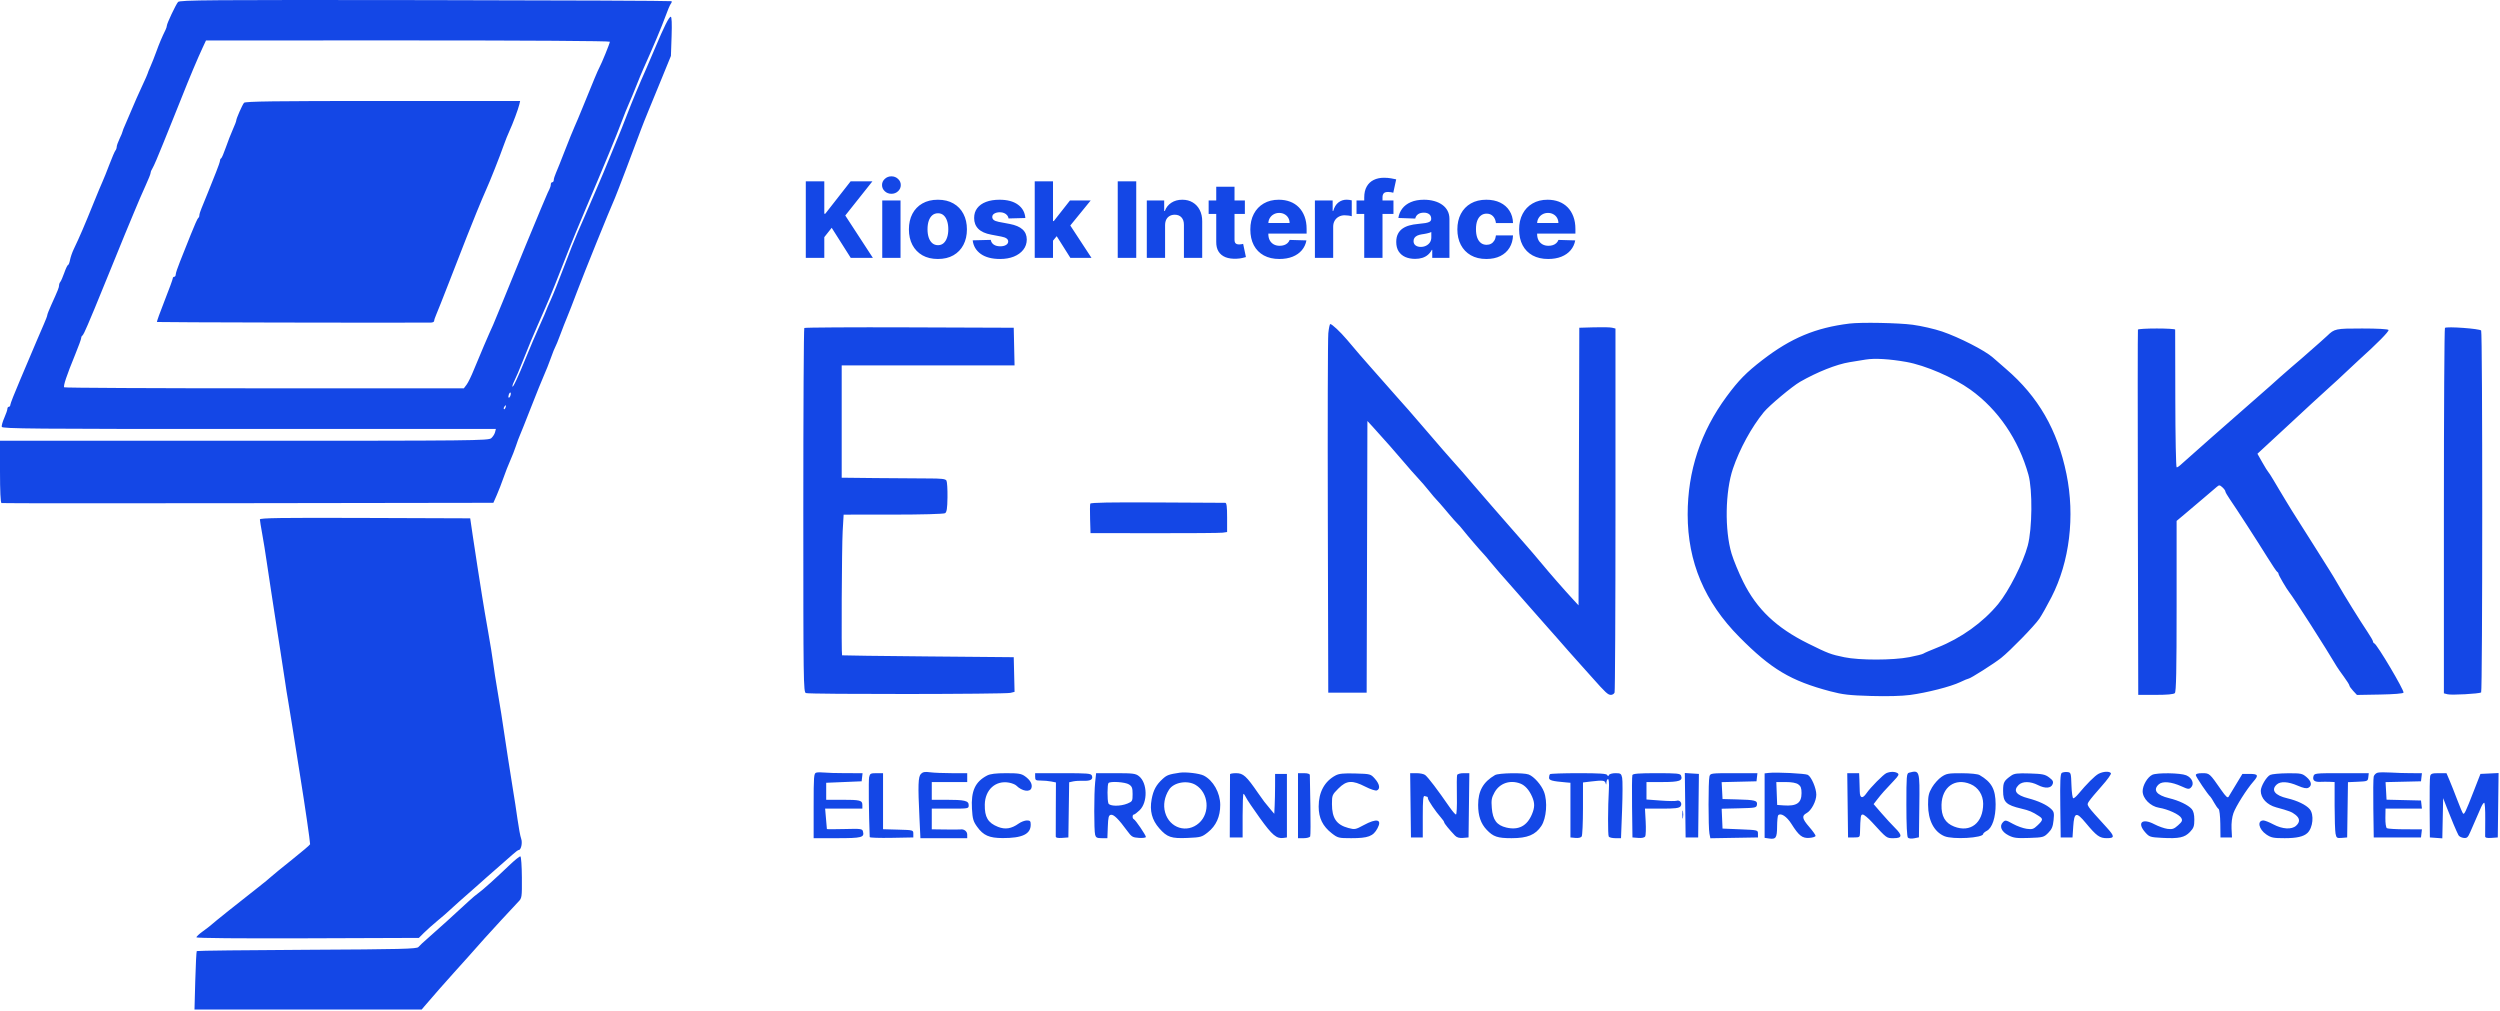 <svg width="950" height="384" viewBox="0 0 950 384" fill="none" xmlns="http://www.w3.org/2000/svg">
<g clip-path="url(#clip0_10_22)">
<path d="M197.752 325.428C198.034 325.516 198.287 329.111 198.313 333.417C198.36 341.041 198.324 341.283 196.958 342.68C195.573 344.097 185.683 354.819 184.052 356.674C180.623 360.573 175.451 366.364 173.053 368.989C170.306 371.998 163.508 379.733 161.295 382.369L160.235 383.632H73.906L74.203 372.656C74.367 366.619 74.624 361.557 74.774 361.406C74.928 361.256 93.788 361.037 116.689 360.919C152.461 360.734 158.423 360.588 158.987 359.88C159.347 359.426 161.031 357.854 162.729 356.386C165.666 353.846 173.328 346.907 178.16 342.41C179.395 341.261 180.989 339.921 181.703 339.432C183.205 338.405 188.336 333.798 193.588 328.765C195.596 326.841 197.47 325.34 197.752 325.428ZM98.76 197.382C98.761 196.821 106.939 196.706 138.72 196.821L178.68 196.965L179.667 203.702C180.21 207.407 181.037 212.839 181.506 215.772C181.974 218.705 182.73 223.505 183.186 226.439C183.641 229.372 184.669 235.435 185.469 239.912C186.27 244.389 187.146 249.821 187.416 251.983C187.686 254.144 188.41 258.818 189.025 262.369C190.107 268.62 190.498 271.126 193.012 287.912C193.66 292.235 194.557 297.919 195.007 300.544C195.456 303.169 196.192 307.98 196.643 311.236C197.092 314.491 197.719 317.839 198.037 318.675C198.617 320.202 198.02 322.997 197.112 323.003C196.873 323.005 195.917 323.7 194.987 324.547C194.056 325.395 191.539 327.604 189.391 329.456C187.244 331.308 185.083 333.203 184.588 333.667C184.095 334.13 182.82 335.267 181.756 336.193C177.408 339.98 170.286 346.321 170.024 346.639C169.869 346.827 168.226 348.238 166.371 349.775C164.517 351.312 162.138 353.433 161.084 354.487L159.168 356.404L116.899 356.555C91.044 356.647 74.632 356.502 74.631 356.182C74.631 355.894 75.704 354.891 77.016 353.953C78.328 353.016 79.779 351.901 80.242 351.475C81.451 350.366 90.414 343.199 98.198 337.117C100.205 335.549 102.351 333.79 102.968 333.205C103.585 332.622 107.183 329.681 110.964 326.67C114.745 323.659 117.838 321.023 117.838 320.812C117.838 319.667 115.855 306.017 114.159 295.491C113.089 288.853 111.709 280.137 111.092 276.123C110.475 272.109 109.733 267.562 109.443 266.018C109.153 264.474 108.632 261.19 108.287 258.719C107.94 256.249 107.05 250.438 106.307 245.807C105.564 241.176 104.699 235.618 104.384 233.456C104.069 231.295 103.429 227.126 102.962 224.193C102.496 221.26 101.753 216.333 101.313 213.246C100.873 210.158 100.119 205.484 99.637 202.86C99.155 200.235 98.761 197.771 98.76 197.382ZM672.098 293.704C674.999 293.37 685.975 293.913 686.957 294.438C688.332 295.173 690.195 299.52 690.195 301.981C690.195 304.461 688.309 308.022 686.475 309.003C684.589 310.015 684.808 311.127 687.529 314.259C688.843 315.769 689.914 317.279 689.914 317.616C689.914 317.953 688.871 318.305 687.591 318.398C684.858 318.597 683.607 317.619 680.712 313.031C678.955 310.251 676.716 308.791 675.723 309.784C675.504 310 675.314 311.943 675.297 314.102C675.257 318.416 674.853 319.013 672.227 318.627L670.555 318.381V293.882L672.098 293.704ZM725.406 293.633C729.491 292.564 729.519 292.642 729.345 306.175L729.194 318.183L727.404 318.549C726.382 318.758 725.361 318.659 725.019 318.319C724.637 317.936 724.424 313.46 724.424 305.806C724.424 294.929 724.508 293.867 725.406 293.633ZM949.31 305.991L949.158 318.228L946.773 318.401C945.107 318.521 944.377 318.352 944.355 317.839C944.338 317.436 944.349 314.39 944.389 311.07C944.422 307.751 944.243 305.035 943.996 305.035C943.743 305.035 943.188 305.856 942.761 306.86C942.335 307.864 941.482 309.821 940.865 311.211C940.247 312.6 939.277 314.828 938.704 316.161C937.806 318.252 937.459 318.56 936.174 318.406C935.354 318.308 934.473 317.849 934.226 317.386C933.564 316.172 931.353 310.938 929.765 306.83L928.396 303.292L928.239 310.932L928.082 318.572L925.714 318.4L923.346 318.228L923.262 307.131C923.211 301.028 923.307 295.533 923.464 294.92C923.711 293.989 924.238 293.807 926.707 293.807H929.659L930.798 296.474C931.426 297.94 932.751 301.288 933.744 303.912C934.737 306.537 935.725 308.879 935.943 309.117C936.42 309.647 936.864 308.722 940.051 300.544L942.571 294.088L946.016 293.921L949.461 293.753L949.31 305.991ZM667.469 296.895L654.226 297.212L654.563 303.632L659.894 303.772C666.941 303.956 667.867 304.193 667.648 305.757C667.475 306.95 667.2 307.006 660.853 307.158L654.232 307.317L654.563 314.86L661.291 315.14C668.019 315.421 668.019 315.422 668.024 316.825L668.03 318.228L649.939 318.536L649.586 316.768C649.137 314.518 649.137 296.75 649.586 295.07C649.917 293.827 650.068 293.807 658.872 293.807H667.822L667.469 296.895ZM716.849 293.775C718.381 293.15 720.047 293.157 721.057 293.794C721.747 294.233 721.495 294.744 719.598 296.733C716.276 300.222 714.947 301.721 713.37 303.755L711.973 305.562L714.975 309.028C716.624 310.935 718.919 313.43 720.075 314.572C723.004 317.461 722.875 318.509 719.61 318.509C716.849 318.509 717.118 318.707 711.372 312.441C709.902 310.838 708.325 309.526 707.865 309.526C707.046 309.526 706.973 309.995 706.793 316.544C706.754 318.127 706.614 318.228 704.504 318.228H702.259L701.956 293.807H706.468L706.569 296.193C706.625 297.505 706.692 299.59 706.709 300.825C706.754 303.348 707.758 303.614 709.223 301.488C710.783 299.228 715.715 294.239 716.849 293.775ZM310.167 293.608C310.707 293.453 312.033 293.432 313.113 293.561C314.193 293.689 317.934 293.798 321.427 293.801L327.777 293.807L327.422 296.895L313.954 297.456V303.915L319.941 303.914C326.895 303.912 327.702 304.122 327.702 305.937V307.281H313.551L313.875 311.07C314.054 313.154 314.208 314.938 314.218 315.033C314.228 315.129 317.253 315.129 320.941 315.033C327.193 314.872 327.666 314.934 327.932 315.953C328.527 318.238 327.483 318.509 318.095 318.509H309.185V306.199C309.185 294.957 309.27 293.865 310.167 293.608ZM349.969 294.065C350.696 293.339 351.49 293.2 353.415 293.464C354.79 293.653 358.532 293.807 361.729 293.807H367.543V297.176H354.076V303.912H359.336C366.565 303.912 368.104 304.269 368.104 305.948C368.104 307.28 368.099 307.281 361.09 307.281H354.076V315.14L359.266 315.207C362.121 315.244 364.672 315.235 364.936 315.188C366.286 314.946 367.543 315.888 367.543 317.143V318.509H349.76L349.393 310.842C348.789 298.241 348.895 295.14 349.969 294.065ZM423.941 293.807C430.53 293.807 431.522 293.934 432.799 294.939C436.059 297.505 436.196 304.889 433.039 307.907C432.108 308.798 431.131 309.526 430.868 309.526C430.251 309.526 430.243 311.059 430.859 311.304C431.486 311.554 435.439 317.368 435.44 318.041C435.44 318.332 434.252 318.493 432.799 318.399C430.394 318.243 429.994 318.003 428.316 315.702C425.065 311.245 423.215 309.422 422.148 309.626C421.289 309.79 421.106 310.492 420.967 314.164L420.803 318.509H418.648C416.887 318.509 416.43 318.278 416.154 317.246C415.703 315.559 415.707 301.599 416.161 297.258L416.521 293.807H423.941ZM495.481 293.807C496.898 293.807 497.729 294.066 497.736 294.509C497.742 294.895 497.835 300.137 497.945 306.158C498.054 312.178 498.023 317.42 497.875 317.807C497.723 318.202 496.651 318.509 495.421 318.509H493.237V293.807H495.481ZM507.546 294.653C508.839 293.968 510.572 293.799 515.028 293.924C520.785 294.087 520.838 294.101 522.463 295.921C524.273 297.949 524.583 299.832 523.196 300.364C522.691 300.559 520.775 299.933 518.848 298.943C513.847 296.377 511.7 296.521 508.594 299.628C506.229 301.995 506.143 302.202 506.143 305.551C506.143 310.917 507.867 313.432 512.371 314.637C514.815 315.292 515.094 315.239 518.215 313.548C523.186 310.855 525.275 311.332 523.449 314.745C521.817 317.796 519.922 318.509 513.445 318.509C508.696 318.509 508.37 318.428 506.116 316.684C502.644 313.998 501.093 310.851 501.093 306.492C501.093 301.001 503.34 296.877 507.546 294.653ZM568.103 294.529C569.472 293.73 578.944 293.565 580.892 294.306C582.906 295.074 585.706 298.232 586.722 300.887C588.136 304.6 587.648 310.94 585.712 313.86C583.467 317.259 580.42 318.509 574.394 318.509C569.074 318.509 567.452 317.964 564.95 315.331C562.705 312.968 561.695 310.026 561.695 305.873C561.695 300.545 563.614 297.146 568.103 294.529ZM613.881 293.807C615.833 293.807 616.075 293.971 616.417 295.54C616.625 296.492 616.613 302.05 616.389 307.891L615.985 318.509H613.841C612.663 318.509 611.535 318.236 611.327 317.901C610.951 317.287 610.98 306.858 611.378 299.842C611.501 297.64 611.367 296.053 611.053 296.053C610.755 296.053 610.486 296.621 610.447 297.316C610.402 298.266 610.323 298.336 610.127 297.597C609.846 296.526 609.004 296.434 604.482 296.978L601.536 297.332L601.53 307.219C601.524 312.656 601.306 317.439 601.048 317.849C600.761 318.296 599.819 318.52 598.674 318.41L596.766 318.228V297.456L595.083 297.311C589.819 296.859 588.63 296.534 588.63 295.55C588.63 295.003 588.798 294.387 589.006 294.182C589.213 293.976 594.112 293.807 599.897 293.807C607.764 293.807 610.503 293.984 610.75 294.509C611.008 295.07 611.142 295.07 611.4 294.509C611.58 294.123 612.697 293.807 613.881 293.807ZM869.292 293.845C874.342 293.81 874.842 293.909 876.447 295.261C878.377 296.884 878.68 298.551 877.187 299.349C876.48 299.728 875.319 299.499 873.119 298.55C869.477 296.979 866.593 296.817 865.173 298.105C862.861 300.2 864.438 302.264 869.197 303.357C872.945 304.218 876.345 305.869 877.698 307.485C879.415 309.54 878.932 314.547 876.822 316.539C875.369 317.913 872.754 318.509 868.181 318.509C863.871 318.509 863.035 318.339 861.195 317.09C858.288 315.11 857.609 311.772 860.117 311.772C860.639 311.772 862.328 312.444 863.871 313.265C867.311 315.098 870.824 315.312 872.507 313.79C874.079 312.365 873.994 310.974 872.249 309.6C870.863 308.509 869.921 308.147 864.938 306.792C861.442 305.841 859.096 303.32 859.096 300.517C859.096 298.801 861.257 295.149 862.676 294.46C863.333 294.142 866.307 293.866 869.292 293.845ZM797.467 294.039C799.263 293.109 801.642 293 802.152 293.825C802.349 294.143 800.761 296.353 798.628 298.737C796.49 301.12 794.33 303.712 793.825 304.498C792.815 306.065 792.534 305.646 800.587 314.498C803.622 317.838 803.628 318.509 800.598 318.506C797.854 318.503 796.692 317.663 792.596 312.73C788.988 308.377 788.197 308.592 787.832 314.023L787.552 318.228H783.063L782.911 306.198C782.793 296.954 782.922 294.06 783.472 293.702C783.865 293.446 784.819 293.301 785.588 293.381C786.951 293.523 786.996 293.661 787.153 298.439C787.243 301.14 787.557 303.35 787.86 303.351C788.158 303.351 788.966 302.669 789.661 301.836C792.927 297.9 796.07 294.76 797.467 294.039ZM817.847 294.433C819.626 293.565 828.548 293.689 830.759 294.612C833.02 295.559 833.941 297.882 832.588 299.235C831.842 299.984 831.444 299.938 829.008 298.826C825.159 297.066 821.775 296.755 820.361 298.03C817.976 300.193 819.435 302.152 824.306 303.322C828.009 304.211 831.522 305.904 832.863 307.448C833.525 308.212 833.845 309.519 833.845 311.495C833.845 313.962 833.587 314.682 832.184 316.15C830.164 318.269 828.015 318.727 821.663 318.393C817.09 318.153 816.759 318.047 815.244 316.35C811.944 312.657 813.987 310.766 818.644 313.202C820.198 314.017 822.454 314.814 823.649 314.974C825.495 315.222 826.113 315.013 827.667 313.624C829.233 312.225 829.418 311.81 828.89 310.832C828.178 309.493 823.806 307.483 820.44 306.945C817.168 306.422 814.205 303.435 814.205 300.663C814.205 298.449 816.04 295.313 817.847 294.433ZM745.455 293.827C748.817 293.839 751.549 294.122 752.245 294.529C756.813 297.193 758.3 299.889 758.339 305.597C758.378 310.613 757.06 314.603 754.995 315.709C754.231 316.118 753.603 316.651 753.603 316.893C753.603 318.437 742.049 319.101 738.856 317.74C734.928 316.067 732.684 311.745 732.667 305.805C732.656 302.457 732.903 301.382 734.171 299.216C735.001 297.793 736.617 295.994 737.762 295.217C739.642 293.939 740.36 293.809 745.455 293.827ZM448.346 293.62C450.62 293.282 455.804 293.904 457.398 294.707C461.014 296.53 463.691 301.28 463.691 305.877C463.692 310.314 462.119 313.798 458.999 316.271C456.713 318.082 456.302 318.196 451.34 318.413C445.063 318.689 443.517 318.166 440.522 314.763C437.733 311.593 436.814 308.088 437.623 303.71C438.27 300.208 439.37 298.197 441.882 295.921C443.437 294.513 444.213 294.236 448.346 293.62ZM764.265 294.734C765.426 293.912 766.627 293.772 771.279 293.915C776.161 294.065 777.12 294.262 778.669 295.424C780.089 296.489 780.358 297 780.01 297.95C779.415 299.583 777.182 299.736 774.432 298.332C771.514 296.844 768.535 296.831 767.07 298.298C764.899 300.469 766.116 302.152 770.718 303.349C774.533 304.341 777.743 305.821 779.342 307.325C780.532 308.44 780.638 308.917 780.358 311.677C780.1 314.148 779.685 315.128 778.315 316.503C776.66 318.16 776.374 318.236 771.066 318.419C766.318 318.583 765.213 318.443 763.226 317.429C760.522 316.048 759.63 313.919 761.133 312.426C762.009 311.554 762.261 311.595 764.876 313.049C766.419 313.907 768.776 314.758 770.117 314.941C772.283 315.238 772.743 315.09 774.298 313.603C776.385 311.61 776.441 311.176 774.786 310.099C772.306 308.485 771.122 307.984 768.136 307.282C762.312 305.915 761.178 304.816 761.178 300.544C761.178 297.28 761.487 296.698 764.265 294.734ZM382.326 293.811C387.016 293.808 388.097 293.982 389.482 294.969C391.52 296.422 392.398 298.015 391.945 299.443C391.399 301.164 388.352 300.671 386.194 298.513C385.792 298.111 384.563 297.612 383.463 297.406C378.35 296.446 374.321 300.074 374.218 305.729C374.131 310.508 375.425 312.695 379.232 314.205C381.996 315.3 384.329 314.928 387.113 312.945C388.018 312.3 389.414 311.772 390.215 311.772C391.442 311.772 391.672 312.025 391.672 313.37C391.672 316.963 388.473 318.493 381.01 318.468C375.893 318.452 373.673 317.469 371.306 314.169C369.833 312.116 369.568 311.184 369.342 307.283C368.954 300.575 370.567 297.058 375.118 294.69C376.308 294.07 378.419 293.814 382.326 293.811ZM469.694 293.807C472.431 293.807 473.6 294.864 478.086 301.386C480.019 304.197 480.721 305.114 482.978 307.778L484.224 309.246L484.373 306.158C484.455 304.46 484.526 301.049 484.531 298.579L484.539 294.088H489.028V318.228L487.712 318.415C485.107 318.783 483.44 317.379 478.758 310.872C476.195 307.311 473.819 303.783 473.478 303.032C473.135 302.281 472.707 301.666 472.525 301.666C472.343 301.666 472.194 305.393 472.194 309.947V318.228H467.312L467.354 306.439C467.377 299.955 467.402 294.46 467.41 294.228C467.418 293.996 468.446 293.807 469.694 293.807ZM899.958 295.351C899.784 296.845 899.655 296.9 896.002 297.06L892.226 297.227L892.074 307.727L891.923 318.228L889.891 318.398C888.017 318.555 887.838 318.436 887.506 316.784C887.316 315.803 887.153 310.989 887.153 306.088V297.176L885.329 297.094C884.325 297.049 882.748 297.053 881.822 297.101C879.578 297.22 878.708 296.564 879.101 295.051C879.426 293.825 879.566 293.807 889.779 293.807H900.132L899.958 295.351ZM403.956 293.807C413.334 293.807 414.599 293.915 414.917 294.743C415.461 296.163 414.413 296.811 411.752 296.699C410.429 296.644 408.659 296.748 407.816 296.929L406.286 297.259L406.133 307.744L405.98 318.228L403.596 318.401C401.926 318.522 401.204 318.353 401.187 317.839C401.175 317.436 401.184 312.655 401.209 307.216L401.255 297.325L399.479 296.97C398.503 296.775 396.725 296.614 395.529 296.614C393.584 296.614 393.355 296.467 393.355 295.211V293.807H403.956ZM629.514 293.807C637.246 293.807 638.498 293.93 638.801 294.721C639.553 296.68 638.133 297.176 631.77 297.176H625.664V303.807L630.978 304.207C633.902 304.426 636.663 304.465 637.112 304.292C638.369 303.81 639.44 305.389 638.571 306.439C638.026 307.097 636.477 307.281 631.478 307.281H625.086L625.356 312.193C625.502 314.895 625.418 317.439 625.165 317.846C624.879 318.311 623.897 318.52 622.522 318.407L620.334 318.228L620.182 306.735C620.098 300.413 620.154 294.918 620.306 294.524C620.513 293.984 622.786 293.807 629.514 293.807ZM538.29 293.807C539.626 293.807 541.102 294.123 541.571 294.509C542.797 295.519 546.235 300.043 550.744 306.579C551.862 308.2 552.999 309.526 553.271 309.526C553.542 309.525 553.697 306.305 553.614 302.369C553.532 298.431 553.576 294.895 553.711 294.509C553.853 294.109 554.905 293.807 556.155 293.807H558.35L558.2 306.018L558.048 318.228L555.976 318.401C554.516 318.522 553.604 318.261 552.889 317.517C550.717 315.257 548.789 312.885 548.789 312.473C548.789 312.235 548.221 311.407 547.527 310.631C545.601 308.48 542.617 304.085 542.617 303.4C542.617 303.064 542.511 302.79 542.382 302.79C542.253 302.79 541.811 302.66 541.4 302.502C540.799 302.271 540.653 303.784 540.653 310.221V318.228H536.164L535.861 293.807H538.29ZM335.558 315.101L341.31 315.262C347.028 315.421 347.061 315.429 347.061 316.825V318.228L338.785 318.384C334.233 318.469 330.5 318.343 330.491 318.103C330.142 309.135 330.018 296.51 330.266 295.351C330.566 293.95 330.826 293.807 333.077 293.807H335.558V315.101ZM642.908 293.916L645.585 294.088L645.304 318.228H640.535L640.383 305.986L640.231 293.745L642.908 293.916ZM836.887 293.807C839.614 293.807 839.642 293.831 844.086 300.225C845.831 302.74 846.516 303.358 846.875 302.751C847.133 302.309 848.418 300.179 849.731 298.018L852.11 294.088H854.905C858.097 294.088 858.356 294.631 856.291 296.982C853.749 299.881 849.613 306.416 848.71 308.975C848.165 310.512 847.885 312.802 847.986 314.86L848.154 318.228H843.783L843.716 313.009C843.676 310.036 843.39 307.62 843.053 307.395C842.728 307.178 841.97 306.116 841.376 305.035C840.786 303.955 840.152 302.944 839.967 302.79C838.985 301.949 834.406 295.158 834.406 294.538C834.406 294.049 835.226 293.807 836.887 293.807ZM903.566 293.608C904.262 293.456 906.473 293.436 908.476 293.565C910.485 293.694 913.969 293.801 916.231 293.803L920.333 293.807L919.979 296.895L906.512 297.206L906.703 300.542L906.888 303.878L913.436 304.035L919.979 304.193L920.333 307.281H906.501L906.445 310.79C906.417 312.794 906.658 314.475 907.011 314.711C907.354 314.938 910.49 315.127 913.986 315.132L920.333 315.14L919.979 318.228H902.023L901.866 307.281C901.776 301.26 901.838 295.783 902.006 295.109C902.169 294.436 902.87 293.761 903.566 293.608ZM454.383 298.296C451.207 296.358 446.024 297.268 444.228 300.078C442.49 302.799 441.957 305.904 442.744 308.717C444.424 314.721 451.096 316.803 455.641 312.742C459.948 308.893 459.286 301.286 454.383 298.296ZM748.777 297.958C742.919 295.509 737.953 299.046 737.773 305.799C737.661 310.163 739.154 312.752 742.56 314.091C748.755 316.525 753.603 312.729 753.603 305.441C753.603 302.081 751.746 299.198 748.777 297.958ZM577.71 297.745C573.821 296.267 569.871 297.618 567.935 301.087C566.801 303.123 566.644 304.008 566.886 307.034C567.25 311.588 568.76 313.61 572.43 314.476C577.048 315.567 580.28 313.88 582.148 309.396C583.237 306.793 583.248 305.129 582.188 302.718C581.06 300.154 579.506 298.428 577.71 297.745ZM639.283 309.526C639.283 308.137 639.395 307.569 639.53 308.263C639.659 308.958 639.659 310.095 639.53 310.79C639.395 311.484 639.283 310.916 639.283 309.526ZM429.007 298.082C427.627 297.178 421.983 296.792 421.225 297.55C420.757 298.018 420.731 304.069 421.191 305.27C421.633 306.422 425.764 306.465 428.444 305.345C430.292 304.573 430.39 304.391 430.39 301.76C430.39 299.434 430.168 298.843 429.007 298.082ZM675.325 305.877L677.805 306.055C682.754 306.408 684.584 305.149 684.584 301.378C684.584 299.478 684.303 298.726 683.338 298.05C682.53 297.482 680.846 297.176 678.546 297.176H674.999L675.325 305.877ZM702.82 122.953C707.197 122.418 721.4 122.685 726.798 123.403C730.108 123.844 735.159 125.004 738.02 125.981C744.529 128.204 754.293 133.2 757.25 135.823C758.485 136.917 760.724 138.869 762.233 140.161C774.556 150.738 781.834 163.367 785.257 180.123C788.545 196.211 786.452 213.466 779.578 226.879C777.917 230.119 775.835 233.816 774.96 235.093C773.063 237.852 763.883 247.277 760.41 250.036C757.739 252.156 748.727 257.876 748.053 257.877C747.829 257.877 746.392 258.475 744.872 259.204C741.32 260.907 732.252 263.229 725.81 264.088C722.673 264.505 717.073 264.65 710.957 264.471C702.736 264.231 700.222 263.943 695.526 262.699C680.459 258.71 673.075 254.305 660.965 242.082C647.739 228.738 641.32 213.53 641.314 195.518C641.303 178.998 646.241 164.058 656.134 150.649C660.69 144.48 663.58 141.539 669.758 136.778C680.566 128.449 689.948 124.527 702.82 122.953ZM897.624 124.825C903.409 124.825 907.427 125.048 907.634 125.382C907.937 125.877 903.257 130.623 896.215 136.948C894.874 138.154 892.602 140.277 891.165 141.667C889.723 143.056 887.159 145.424 885.464 146.929C883.769 148.433 880.722 151.212 878.697 153.104C876.671 154.996 872.137 159.197 868.624 162.439C865.112 165.681 861.245 169.254 860.033 170.38L857.822 172.426L859.685 175.713C860.707 177.521 861.7 179.126 861.891 179.281C862.081 179.435 862.979 180.825 863.888 182.369C864.792 183.912 865.791 185.59 866.105 186.097C866.413 186.604 867.631 188.625 868.804 190.588C869.982 192.551 871.873 195.6 873.012 197.361C874.157 199.124 876.952 203.545 879.23 207.186C881.514 210.828 884.179 215.07 885.166 216.614C886.148 218.158 887.664 220.684 888.539 222.228C890.632 225.941 896.889 236.012 899.588 240.022C900.772 241.78 901.742 243.464 901.742 243.765C901.742 244.065 901.972 244.394 902.253 244.497C903.308 244.886 913.638 262.311 913.341 263.202C913.229 263.546 909.688 263.833 904.397 263.926L895.643 264.081L894.201 262.529C893.41 261.675 892.764 260.755 892.764 260.484C892.764 260.214 891.816 258.706 890.66 257.133C889.504 255.56 888.303 253.844 887.995 253.318C884.084 246.655 871.503 226.987 869.904 225.035C868.927 223.841 865.83 218.536 865.83 218.056C865.83 217.777 865.633 217.466 865.392 217.363C865.145 217.258 863.462 214.774 861.649 211.842C857.923 205.822 849.697 193.107 847.251 189.576C846.358 188.29 845.629 187.002 845.629 186.715C845.629 186.427 845.124 185.734 844.507 185.176C843.508 184.269 843.278 184.25 842.402 184.996C841.864 185.457 839.518 187.454 837.195 189.435C834.872 191.415 831.651 194.14 830.041 195.49L827.112 197.945V230.326C827.112 254.762 826.949 262.871 826.438 263.38C825.989 263.827 823.543 264.053 819.149 264.053H812.533L812.387 194.86C812.309 156.803 812.32 125.478 812.416 125.246C812.511 125.014 815.732 124.825 819.57 124.825C823.408 124.825 826.556 125.014 826.562 125.246C826.567 125.478 826.595 137.351 826.618 151.632C826.64 165.913 826.87 177.597 827.128 177.597C827.381 177.596 827.931 177.281 828.346 176.895C829.193 176.108 837.683 168.578 840.293 166.3C842.588 164.298 859.972 149.045 862.671 146.668C863.866 145.615 865.527 144.123 866.368 143.351C867.21 142.579 869.135 140.897 870.65 139.611C872.165 138.325 873.933 136.81 874.584 136.243C881.042 130.588 883.578 128.34 884.347 127.597C887.142 124.903 887.518 124.825 897.624 124.825ZM505.507 123.14C506.167 123.14 509.274 126.052 511.852 129.085C513.187 130.655 515.333 133.182 516.622 134.699C517.909 136.215 519.677 138.234 520.549 139.186C521.421 140.137 523.65 142.661 525.502 144.795C527.354 146.928 529.898 149.813 531.155 151.206C534.059 154.42 535.836 156.454 541.216 162.719C547.441 169.969 550.716 173.739 552.232 175.403C554.294 177.665 556.652 180.373 560.01 184.339C561.706 186.343 564.871 190.004 567.048 192.474C569.22 194.944 571.622 197.694 572.379 198.584C574.068 200.562 573.973 200.453 578.838 205.961C581.015 208.424 584.146 212.081 585.796 214.088C588.742 217.679 594.454 224.204 598.029 228.067L599.847 230.035L600.133 124.544L605.744 124.38C608.83 124.29 611.922 124.358 612.618 124.531L613.881 124.846V193.561C613.881 231.355 613.729 262.677 613.538 263.165C613.353 263.653 612.736 264.053 612.164 264.053C611.019 264.053 610.172 263.274 605.099 257.556C603.202 255.417 601.053 253.018 600.329 252.226C598.865 250.626 593.309 244.34 591.435 242.158C590.768 241.386 589.426 239.868 588.444 238.785C587.468 237.702 584.011 233.786 580.774 230.084C577.536 226.381 574.629 223.075 574.321 222.736C572.188 220.395 566.947 214.342 565.965 213.089C565.314 212.256 564.405 211.18 563.94 210.7C562.587 209.297 557.34 203.183 555.958 201.404C555.261 200.506 554.284 199.393 553.787 198.93C553.352 198.525 551.943 196.932 550.481 195.203L549.227 193.71C547.768 191.979 546.367 190.379 545.942 189.965C545.456 189.492 544.159 187.969 543.059 186.579C541.96 185.19 539.959 182.874 538.612 181.433C537.266 179.993 535.154 177.598 533.919 176.111C531.563 173.274 525.111 165.954 521.651 162.192L519.616 159.98L519.473 211.595L519.33 263.211H504.74L504.573 196.684C504.482 160.095 504.565 128.579 504.759 126.649C504.952 124.72 505.289 123.14 505.507 123.14ZM929.081 124.605C929.715 123.974 942.369 124.894 942.84 125.604C943.395 126.464 943.384 262.791 942.829 263.135C942.026 263.631 931.606 264.205 930.13 263.834L928.677 263.471V194.241C928.677 156.17 928.862 124.837 929.081 124.605ZM305.635 124.634C305.845 124.426 323.835 124.321 345.615 124.4L385.219 124.544L385.376 131.702L385.533 138.86H319.846V181.526L332.612 181.667C339.634 181.744 348.488 181.807 352.29 181.807C357.855 181.807 359.291 181.971 359.661 182.649C359.912 183.112 360.085 185.964 360.043 188.986C359.985 193.198 359.771 194.604 359.126 195.012C358.639 195.32 350.326 195.548 339.432 195.553L320.579 195.562L320.215 201.877C319.876 207.769 319.678 248.739 319.987 249.024C320.065 249.095 334.773 249.284 352.673 249.445L385.219 249.737L385.377 256.318L385.534 262.9L383.974 263.292C381.9 263.814 307.5 263.887 306.239 263.368C305.311 262.987 305.257 259.152 305.257 193.988C305.257 156.051 305.427 124.842 305.635 124.634ZM724.39 137.534C718.038 136.408 712.399 136.076 708.993 136.629C707.45 136.88 704.672 137.332 702.82 137.633C697.91 138.43 690.565 141.343 684.034 145.081C681.037 146.795 672.295 154.111 670.235 156.629C665.595 162.293 661.061 170.593 658.519 178.082C655.573 186.738 655.337 201.498 658.003 210.398C658.738 212.852 660.718 217.653 662.413 221.069C667.57 231.479 675.022 238.562 687.109 244.549C694.768 248.341 695.643 248.674 700.856 249.752C706.591 250.939 719.329 250.923 725.546 249.721C728.172 249.214 730.568 248.609 730.877 248.376C731.186 248.143 733.587 247.105 736.208 246.068C745.175 242.525 753.519 236.547 759.31 229.526C763.327 224.653 768.827 213.803 770.544 207.351C772.261 200.932 772.401 186.103 770.807 180.404C767.076 167.063 759.299 155.645 748.817 148.108C742.324 143.439 731.668 138.825 724.39 137.534ZM414.303 191.393C414.466 190.972 422.155 190.833 439.717 190.932C453.567 191.01 465.215 191.073 465.601 191.072C466.115 191.071 466.302 192.554 466.302 196.621V202.171L464.64 202.415C463.726 202.549 452.048 202.641 438.688 202.619L414.397 202.579L414.235 197.288C414.146 194.378 414.176 191.725 414.303 191.393ZM67.656 0.754C68.296 0.011 79.338 -0.072 161.649 0.042C212.939 0.112 255.03 0.296 255.198 0.448C255.351 0.602 255.217 1.049 254.9 1.443C254.583 1.837 253.66 4.014 252.848 6.283C251.553 9.902 248.061 18.187 244.529 26.017C243.903 27.407 242.646 30.439 241.737 32.754C240.828 35.07 239.573 38.088 238.948 39.462C238.323 40.835 237.105 43.867 236.244 46.199C234.464 51.016 229.924 62.02 222.799 78.79C220.109 85.119 217.077 92.445 216.06 95.07C212.435 104.427 208.602 113.921 207.333 116.684C206.624 118.228 205.243 121.386 204.264 123.702C203.285 126.017 202.145 128.67 201.731 129.597C201.317 130.523 199.937 133.933 198.663 137.176C197.39 140.418 195.979 143.741 195.531 144.56C195.081 145.38 194.716 146.39 194.72 146.806C194.729 147.833 196.901 143.226 199.921 135.772C201.298 132.376 203.593 127.006 205.022 123.839C206.451 120.672 207.62 117.974 207.62 117.843C207.62 117.712 208.354 116.008 209.252 114.057C210.15 112.106 212.444 106.375 214.349 101.323C216.255 96.272 218.564 90.461 219.48 88.411C220.395 86.361 221.626 83.547 222.215 82.158C222.803 80.768 224.692 76.396 226.412 72.441C228.132 68.486 230.569 62.676 231.826 59.529C233.084 56.382 234.454 53.049 234.871 52.123C235.287 51.196 236.75 47.533 238.119 43.982C240.314 38.298 243.056 31.718 245.475 26.331C245.9 25.387 247.416 21.835 248.846 18.439C252.384 10.032 254.22 6.368 254.895 6.368C255.262 6.368 255.372 8.998 255.206 13.807L254.95 21.246L251.512 29.667C249.621 34.298 247.287 39.982 246.325 42.298C245.363 44.614 244.111 47.772 243.542 49.316C240.683 57.077 234.373 73.659 233.716 75.141C231.559 79.999 221.972 103.687 219.402 110.509C217.774 114.831 216.006 119.379 215.474 120.614C214.942 121.849 213.805 124.755 212.947 127.07C212.089 129.386 211.214 131.532 211.001 131.842C210.788 132.151 210.032 134.046 209.321 136.053C208.609 138.06 207.456 140.965 206.758 142.509C206.06 144.053 203.813 149.611 201.764 154.86C199.715 160.108 197.801 164.908 197.511 165.526C197.221 166.144 196.572 167.9 196.069 169.428C195.566 170.956 194.58 173.483 193.877 175.042C193.175 176.601 192.032 179.519 191.337 181.526C190.642 183.533 189.491 186.5 188.778 188.12L187.483 191.064L94.302 191.207C43.053 191.286 0.87 191.267 0.561 191.164C0.211 191.047 0 186.561 0 179.234V167.491H92.782C180.347 167.491 185.627 167.436 186.678 166.509C187.291 165.969 187.937 164.957 188.115 164.26L188.438 162.994L94.64 163.007C12.401 163.018 0.82 162.918 0.665 162.191C0.567 161.736 1.009 160.184 1.647 158.742C2.284 157.3 2.806 155.774 2.806 155.35C2.806 154.926 3.058 154.579 3.367 154.579C3.675 154.579 3.928 154.238 3.928 153.821C3.928 153.404 5.592 149.172 7.626 144.417C11.572 135.192 12.029 134.115 14.027 129.316C14.735 127.618 15.908 124.895 16.634 123.266C17.361 121.636 17.956 120.064 17.956 119.772C17.957 119.479 18.618 117.781 19.427 115.998C22.073 110.161 22.445 109.226 22.445 108.432C22.445 107.999 22.663 107.405 22.928 107.112C23.194 106.818 23.875 105.252 24.442 103.632C25.008 102.011 25.647 100.684 25.86 100.684C26.074 100.684 26.407 99.839 26.601 98.806C26.794 97.772 27.424 95.941 28 94.736C30.342 89.831 31.957 86.075 35.699 76.825C37.074 73.428 38.55 69.891 38.981 68.965C39.412 68.038 40.577 65.133 41.572 62.509C42.566 59.884 43.593 57.497 43.855 57.204C44.116 56.911 44.338 56.279 44.349 55.8C44.359 55.322 44.855 53.919 45.452 52.684C46.048 51.449 46.544 50.247 46.555 50.011C46.566 49.777 47.063 48.514 47.66 47.205C48.258 45.896 49.421 43.182 50.244 41.175C51.067 39.168 52.725 35.427 53.928 32.862C55.13 30.297 56.113 28.073 56.113 27.919C56.113 27.766 56.586 26.58 57.164 25.285C57.741 23.99 58.759 21.414 59.426 19.561C60.516 16.533 61.525 14.151 62.929 11.289C63.193 10.753 63.408 10.058 63.408 9.746C63.408 8.932 66.799 1.755 67.656 0.754ZM192.101 154.884C192.481 153.895 192.158 153.721 191.604 154.617C191.401 154.946 191.355 155.336 191.502 155.483C191.649 155.63 191.919 155.361 192.101 154.884ZM194.01 149.197C193.856 149.043 193.567 149.343 193.367 149.863C193.167 150.384 193.13 150.936 193.284 151.091C193.439 151.245 193.728 150.945 193.928 150.425C194.128 149.904 194.165 149.352 194.01 149.197ZM78.278 15.371L77.039 18.028C75.063 22.267 71.946 29.672 68.952 37.246C67.426 41.105 65.957 44.768 65.686 45.386C65.416 46.004 63.736 50.172 61.951 54.649C60.167 59.127 58.376 63.288 57.971 63.897C57.567 64.506 57.236 65.314 57.236 65.693C57.235 66.071 56.381 68.225 55.337 70.479C54.293 72.734 52.246 77.484 50.79 81.035C49.334 84.585 47.811 88.249 47.406 89.176C47.001 90.102 44.478 96.291 41.8 102.93C39.122 109.568 36.488 116.01 35.947 117.246C35.406 118.481 34.235 121.26 33.345 123.421C32.456 125.581 31.534 127.434 31.295 127.538C31.057 127.641 30.863 128.042 30.862 128.428C30.862 128.814 29.837 131.635 28.583 134.697C25.33 142.644 23.958 146.736 24.399 147.178C24.622 147.389 58.872 147.562 100.522 147.562H176.26L177.317 146.161C177.897 145.39 179.13 142.864 180.054 140.547C181.616 136.633 186.184 125.987 187.403 123.421C187.697 122.803 189.314 118.887 190.999 114.719C195.436 103.739 204.514 81.645 205.532 79.351C206.011 78.27 206.815 76.376 207.319 75.141C207.823 73.905 208.475 72.457 208.769 71.92C209.063 71.384 209.303 70.563 209.303 70.096C209.303 69.628 209.556 69.246 209.864 69.246C210.173 69.246 210.425 68.875 210.425 68.423C210.425 67.97 210.794 66.77 211.246 65.756C211.698 64.742 213.242 60.881 214.676 57.176C216.111 53.47 217.747 49.428 218.311 48.193C218.876 46.958 220.259 43.673 221.384 40.895C225.472 30.798 227.217 26.631 227.776 25.633C228.63 24.109 231.748 16.432 231.748 15.854C231.748 15.561 199.82 15.355 155.013 15.361L78.278 15.371ZM197.362 39.632C196.952 41.425 194.852 47.066 193.574 49.803C192.978 51.079 192.005 53.512 191.411 55.211C189.928 59.447 186.152 68.984 184.743 72.053C184.105 73.442 182.453 77.358 181.071 80.754C178.447 87.202 177.239 90.271 170.577 107.421C168.358 113.133 166.19 118.603 165.758 119.576C165.326 120.549 164.973 121.623 164.973 121.962C164.973 122.302 164.406 122.583 163.711 122.588C147.645 122.697 59.833 122.503 59.633 122.358C59.521 122.246 60.83 118.607 62.541 114.272C64.253 109.936 65.653 106.116 65.653 105.782C65.653 105.449 65.905 105.176 66.214 105.176C66.522 105.176 66.775 104.779 66.775 104.294C66.775 103.81 67.511 101.599 68.41 99.382C69.309 97.165 71.14 92.572 72.478 89.176C73.817 85.779 75.101 82.916 75.332 82.813C75.563 82.71 75.753 82.276 75.753 81.85C75.753 81.423 76.109 80.244 76.544 79.23C76.978 78.216 78.085 75.491 79.004 73.176C79.922 70.86 81.335 67.323 82.143 65.316C82.951 63.309 83.611 61.372 83.611 61.012C83.609 60.652 83.799 60.273 84.032 60.169C84.265 60.066 85.064 58.214 85.808 56.053C86.552 53.891 87.75 50.813 88.471 49.212C89.192 47.611 89.781 46.064 89.781 45.774C89.781 45.063 92.03 39.947 92.727 39.07C93.168 38.518 104.398 38.368 145.468 38.368H197.65L197.362 39.632Z" fill="#1447E6"/>
<path d="M306.202 98V68.909H313.233V81.21H313.616L323.233 68.909H331.514L321.202 81.892L331.699 98H323.29L316.045 86.565L313.233 90.117V98H306.202ZM335.255 98V76.182H342.201V98H335.255ZM338.735 73.639C337.76 73.639 336.921 73.317 336.221 72.673C335.52 72.02 335.17 71.234 335.17 70.315C335.17 69.406 335.52 68.63 336.221 67.986C336.921 67.332 337.76 67.006 338.735 67.006C339.72 67.006 340.558 67.332 341.249 67.986C341.95 68.63 342.3 69.406 342.3 70.315C342.3 71.234 341.95 72.02 341.249 72.673C340.558 73.317 339.72 73.639 338.735 73.639ZM356.407 98.412C354.115 98.412 352.145 97.943 350.498 97.006C348.859 96.059 347.595 94.742 346.705 93.057C345.824 91.362 345.384 89.397 345.384 87.162C345.384 84.918 345.824 82.953 346.705 81.267C347.595 79.572 348.859 78.256 350.498 77.318C352.145 76.371 354.115 75.898 356.407 75.898C358.698 75.898 360.663 76.371 362.302 77.318C363.949 78.256 365.213 79.572 366.094 81.267C366.984 82.953 367.429 84.918 367.429 87.162C367.429 89.397 366.984 91.362 366.094 93.057C365.213 94.742 363.949 96.059 362.302 97.006C360.663 97.943 358.698 98.412 356.407 98.412ZM356.449 93.171C357.283 93.171 357.988 92.915 358.566 92.403C359.143 91.892 359.584 91.182 359.887 90.273C360.199 89.364 360.356 88.312 360.356 87.119C360.356 85.907 360.199 84.847 359.887 83.938C359.584 83.028 359.143 82.318 358.566 81.807C357.988 81.296 357.283 81.04 356.449 81.04C355.588 81.04 354.858 81.296 354.262 81.807C353.675 82.318 353.225 83.028 352.912 83.938C352.609 84.847 352.458 85.907 352.458 87.119C352.458 88.312 352.609 89.364 352.912 90.273C353.225 91.182 353.675 91.892 354.262 92.403C354.858 92.915 355.588 93.171 356.449 93.171ZM389.636 82.844L383.258 83.014C383.192 82.56 383.012 82.157 382.718 81.807C382.425 81.447 382.041 81.168 381.568 80.969C381.104 80.76 380.564 80.656 379.948 80.656C379.144 80.656 378.457 80.817 377.889 81.139C377.33 81.461 377.055 81.897 377.065 82.446C377.055 82.872 377.226 83.242 377.576 83.554C377.936 83.867 378.575 84.117 379.494 84.307L383.698 85.102C385.876 85.519 387.496 86.21 388.556 87.176C389.626 88.142 390.166 89.421 390.176 91.011C390.166 92.508 389.721 93.81 388.84 94.918C387.969 96.026 386.776 96.887 385.261 97.503C383.746 98.109 382.013 98.412 380.062 98.412C376.947 98.412 374.489 97.773 372.69 96.494C370.9 95.206 369.877 93.483 369.622 91.324L376.483 91.153C376.634 91.949 377.027 92.555 377.662 92.972C378.296 93.388 379.106 93.597 380.09 93.597C380.981 93.597 381.705 93.431 382.264 93.099C382.822 92.768 383.107 92.328 383.116 91.778C383.107 91.286 382.889 90.893 382.463 90.599C382.037 90.296 381.369 90.06 380.46 89.889L376.653 89.165C374.465 88.767 372.837 88.033 371.767 86.963C370.697 85.883 370.166 84.51 370.176 82.844C370.166 81.385 370.555 80.14 371.34 79.108C372.126 78.066 373.244 77.271 374.693 76.722C376.142 76.172 377.851 75.898 379.821 75.898C382.775 75.898 385.105 76.518 386.809 77.758C388.514 78.99 389.456 80.685 389.636 82.844ZM399.46 92.276L399.488 83.994H400.454L406.59 76.182H414.46L405.34 87.375H403.508L399.46 92.276ZM393.195 98V68.909H400.141V98H393.195ZM406.747 98L401.036 88.938L405.61 84.008L414.772 98H406.747ZM431.77 68.909V98H424.739V68.909H431.77ZM442.731 85.557V98H435.785V76.182H442.39V80.188H442.631C443.114 78.852 443.938 77.806 445.103 77.048C446.267 76.281 447.655 75.898 449.265 75.898C450.799 75.898 452.129 76.243 453.256 76.935C454.392 77.617 455.273 78.573 455.898 79.804C456.533 81.026 456.845 82.456 456.836 84.094V98H449.89V85.457C449.899 84.245 449.591 83.298 448.966 82.617C448.351 81.935 447.494 81.594 446.395 81.594C445.666 81.594 445.022 81.755 444.463 82.077C443.914 82.389 443.488 82.839 443.185 83.426C442.892 84.013 442.74 84.724 442.731 85.557ZM473.051 76.182V81.296H459.287V76.182H473.051ZM462.171 70.954H469.117V91.139C469.117 91.565 469.183 91.911 469.316 92.176C469.458 92.432 469.661 92.617 469.926 92.73C470.192 92.834 470.509 92.886 470.878 92.886C471.143 92.886 471.423 92.863 471.716 92.815C472.019 92.758 472.246 92.711 472.398 92.673L473.449 97.688C473.118 97.782 472.649 97.901 472.043 98.043C471.446 98.185 470.731 98.275 469.898 98.312C468.269 98.388 466.872 98.199 465.708 97.744C464.552 97.28 463.667 96.561 463.051 95.585C462.445 94.61 462.152 93.383 462.171 91.906V70.954ZM486.16 98.412C483.878 98.412 481.908 97.962 480.251 97.062C478.603 96.153 477.334 94.861 476.444 93.185C475.563 91.499 475.123 89.496 475.123 87.176C475.123 84.922 475.568 82.953 476.458 81.267C477.348 79.572 478.603 78.256 480.222 77.318C481.842 76.371 483.75 75.898 485.947 75.898C487.5 75.898 488.92 76.139 490.208 76.622C491.496 77.105 492.609 77.82 493.546 78.767C494.484 79.714 495.213 80.883 495.734 82.276C496.255 83.658 496.515 85.244 496.515 87.034V88.767H477.552V84.733H490.052C490.043 83.994 489.867 83.336 489.526 82.758C489.186 82.181 488.717 81.731 488.12 81.409C487.533 81.078 486.856 80.912 486.089 80.912C485.312 80.912 484.616 81.087 484.001 81.438C483.385 81.778 482.898 82.247 482.538 82.844C482.178 83.431 481.989 84.099 481.97 84.847V88.952C481.97 89.842 482.145 90.623 482.495 91.296C482.846 91.958 483.343 92.474 483.987 92.844C484.631 93.213 485.398 93.398 486.288 93.398C486.903 93.398 487.462 93.312 487.964 93.142C488.466 92.972 488.897 92.721 489.257 92.389C489.616 92.058 489.886 91.651 490.066 91.168L496.444 91.352C496.179 92.782 495.596 94.028 494.697 95.088C493.807 96.139 492.637 96.958 491.188 97.546C489.739 98.123 488.063 98.412 486.16 98.412ZM499.663 98V76.182H506.41V80.159H506.637C507.035 78.72 507.683 77.65 508.583 76.949C509.483 76.239 510.529 75.883 511.722 75.883C512.044 75.883 512.376 75.907 512.717 75.954C513.058 75.992 513.375 76.054 513.668 76.139V82.176C513.337 82.062 512.901 81.972 512.362 81.906C511.831 81.84 511.358 81.807 510.941 81.807C510.117 81.807 509.374 81.992 508.711 82.361C508.058 82.721 507.541 83.227 507.163 83.881C506.793 84.525 506.609 85.282 506.609 86.153V98H499.663ZM529.515 76.182V81.296H515.481V76.182H529.515ZM518.407 98V75.074C518.407 73.388 518.724 71.992 519.359 70.883C519.993 69.766 520.874 68.933 522.001 68.383C523.127 67.825 524.43 67.546 525.907 67.546C526.873 67.546 527.782 67.621 528.634 67.773C529.496 67.915 530.135 68.043 530.552 68.156L529.444 73.242C529.188 73.156 528.876 73.085 528.506 73.028C528.146 72.972 527.805 72.943 527.484 72.943C526.669 72.943 526.11 73.123 525.807 73.483C525.504 73.843 525.353 74.335 525.353 74.96V98H518.407ZM537.748 98.369C536.356 98.369 535.12 98.137 534.04 97.673C532.97 97.2 532.123 96.49 531.498 95.543C530.882 94.586 530.574 93.388 530.574 91.949C530.574 90.737 530.787 89.714 531.213 88.881C531.64 88.047 532.227 87.37 532.975 86.849C533.723 86.329 534.585 85.936 535.56 85.671C536.535 85.396 537.577 85.211 538.685 85.117C539.926 85.003 540.925 84.885 541.682 84.761C542.44 84.629 542.989 84.444 543.33 84.207C543.68 83.961 543.856 83.615 543.856 83.171V83.099C543.856 82.37 543.605 81.807 543.103 81.409C542.601 81.011 541.924 80.812 541.071 80.812C540.153 80.812 539.414 81.011 538.856 81.409C538.297 81.807 537.942 82.356 537.79 83.057L531.384 82.829C531.573 81.504 532.061 80.32 532.847 79.278C533.642 78.227 534.731 77.403 536.114 76.807C537.506 76.201 539.178 75.898 541.128 75.898C542.52 75.898 543.803 76.063 544.978 76.395C546.152 76.717 547.175 77.19 548.046 77.815C548.917 78.431 549.589 79.188 550.063 80.088C550.546 80.988 550.787 82.015 550.787 83.171V98H544.253V94.96H544.083C543.695 95.699 543.197 96.324 542.591 96.835C541.995 97.347 541.289 97.73 540.475 97.986C539.67 98.242 538.761 98.369 537.748 98.369ZM539.892 93.824C540.641 93.824 541.313 93.672 541.91 93.369C542.516 93.066 542.999 92.65 543.358 92.119C543.718 91.579 543.898 90.954 543.898 90.244V88.171C543.699 88.275 543.458 88.369 543.174 88.454C542.899 88.54 542.596 88.62 542.265 88.696C541.933 88.772 541.592 88.838 541.242 88.895C540.892 88.952 540.555 89.004 540.233 89.051C539.58 89.155 539.021 89.316 538.557 89.534C538.103 89.752 537.752 90.036 537.506 90.386C537.269 90.727 537.151 91.135 537.151 91.608C537.151 92.328 537.407 92.877 537.918 93.256C538.439 93.635 539.097 93.824 539.892 93.824ZM564.819 98.412C562.518 98.412 560.544 97.938 558.896 96.992C557.258 96.044 555.998 94.728 555.117 93.043C554.237 91.347 553.796 89.387 553.796 87.162C553.796 84.927 554.237 82.967 555.117 81.281C556.008 79.586 557.272 78.265 558.91 77.318C560.558 76.371 562.523 75.898 564.805 75.898C566.822 75.898 568.579 76.262 570.075 76.992C571.581 77.721 572.755 78.753 573.598 80.088C574.45 81.414 574.9 82.972 574.947 84.761H568.456C568.323 83.644 567.944 82.768 567.319 82.133C566.704 81.499 565.899 81.182 564.904 81.182C564.099 81.182 563.394 81.409 562.788 81.864C562.182 82.309 561.708 82.972 561.367 83.852C561.036 84.724 560.87 85.803 560.87 87.091C560.87 88.379 561.036 89.468 561.367 90.358C561.708 91.239 562.182 91.906 562.788 92.361C563.394 92.806 564.099 93.028 564.904 93.028C565.548 93.028 566.117 92.891 566.609 92.617C567.111 92.342 567.523 91.939 567.845 91.409C568.167 90.869 568.37 90.216 568.456 89.449H574.947C574.881 91.248 574.431 92.82 573.598 94.165C572.774 95.51 571.614 96.556 570.117 97.304C568.631 98.043 566.865 98.412 564.819 98.412ZM588.301 98.412C586.018 98.412 584.049 97.962 582.391 97.062C580.744 96.153 579.475 94.861 578.585 93.185C577.704 91.499 577.264 89.496 577.264 87.176C577.264 84.922 577.709 82.953 578.599 81.267C579.489 79.572 580.744 78.256 582.363 77.318C583.982 76.371 585.891 75.898 588.087 75.898C589.641 75.898 591.061 76.139 592.349 76.622C593.637 77.105 594.749 77.82 595.687 78.767C596.624 79.714 597.354 80.883 597.874 82.276C598.395 83.658 598.656 85.244 598.656 87.034V88.767H579.693V84.733H592.193C592.183 83.994 592.008 83.336 591.667 82.758C591.326 82.181 590.857 81.731 590.261 81.409C589.674 81.078 588.997 80.912 588.23 80.912C587.453 80.912 586.757 81.087 586.141 81.438C585.526 81.778 585.038 82.247 584.678 82.844C584.319 83.431 584.129 84.099 584.11 84.847V88.952C584.11 89.842 584.285 90.623 584.636 91.296C584.986 91.958 585.483 92.474 586.127 92.844C586.771 93.213 587.538 93.398 588.428 93.398C589.044 93.398 589.603 93.312 590.105 93.142C590.606 92.972 591.037 92.721 591.397 92.389C591.757 92.058 592.027 91.651 592.207 91.168L598.585 91.352C598.32 92.782 597.737 94.028 596.837 95.088C595.947 96.139 594.778 96.958 593.329 97.546C591.88 98.123 590.204 98.412 588.301 98.412Z" fill="#1447E6"/>
</g>
<defs>
<clipPath id="clip0_10_22">
<rect width="950" height="384" fill="white"/>
</clipPath>
</defs>
</svg>
